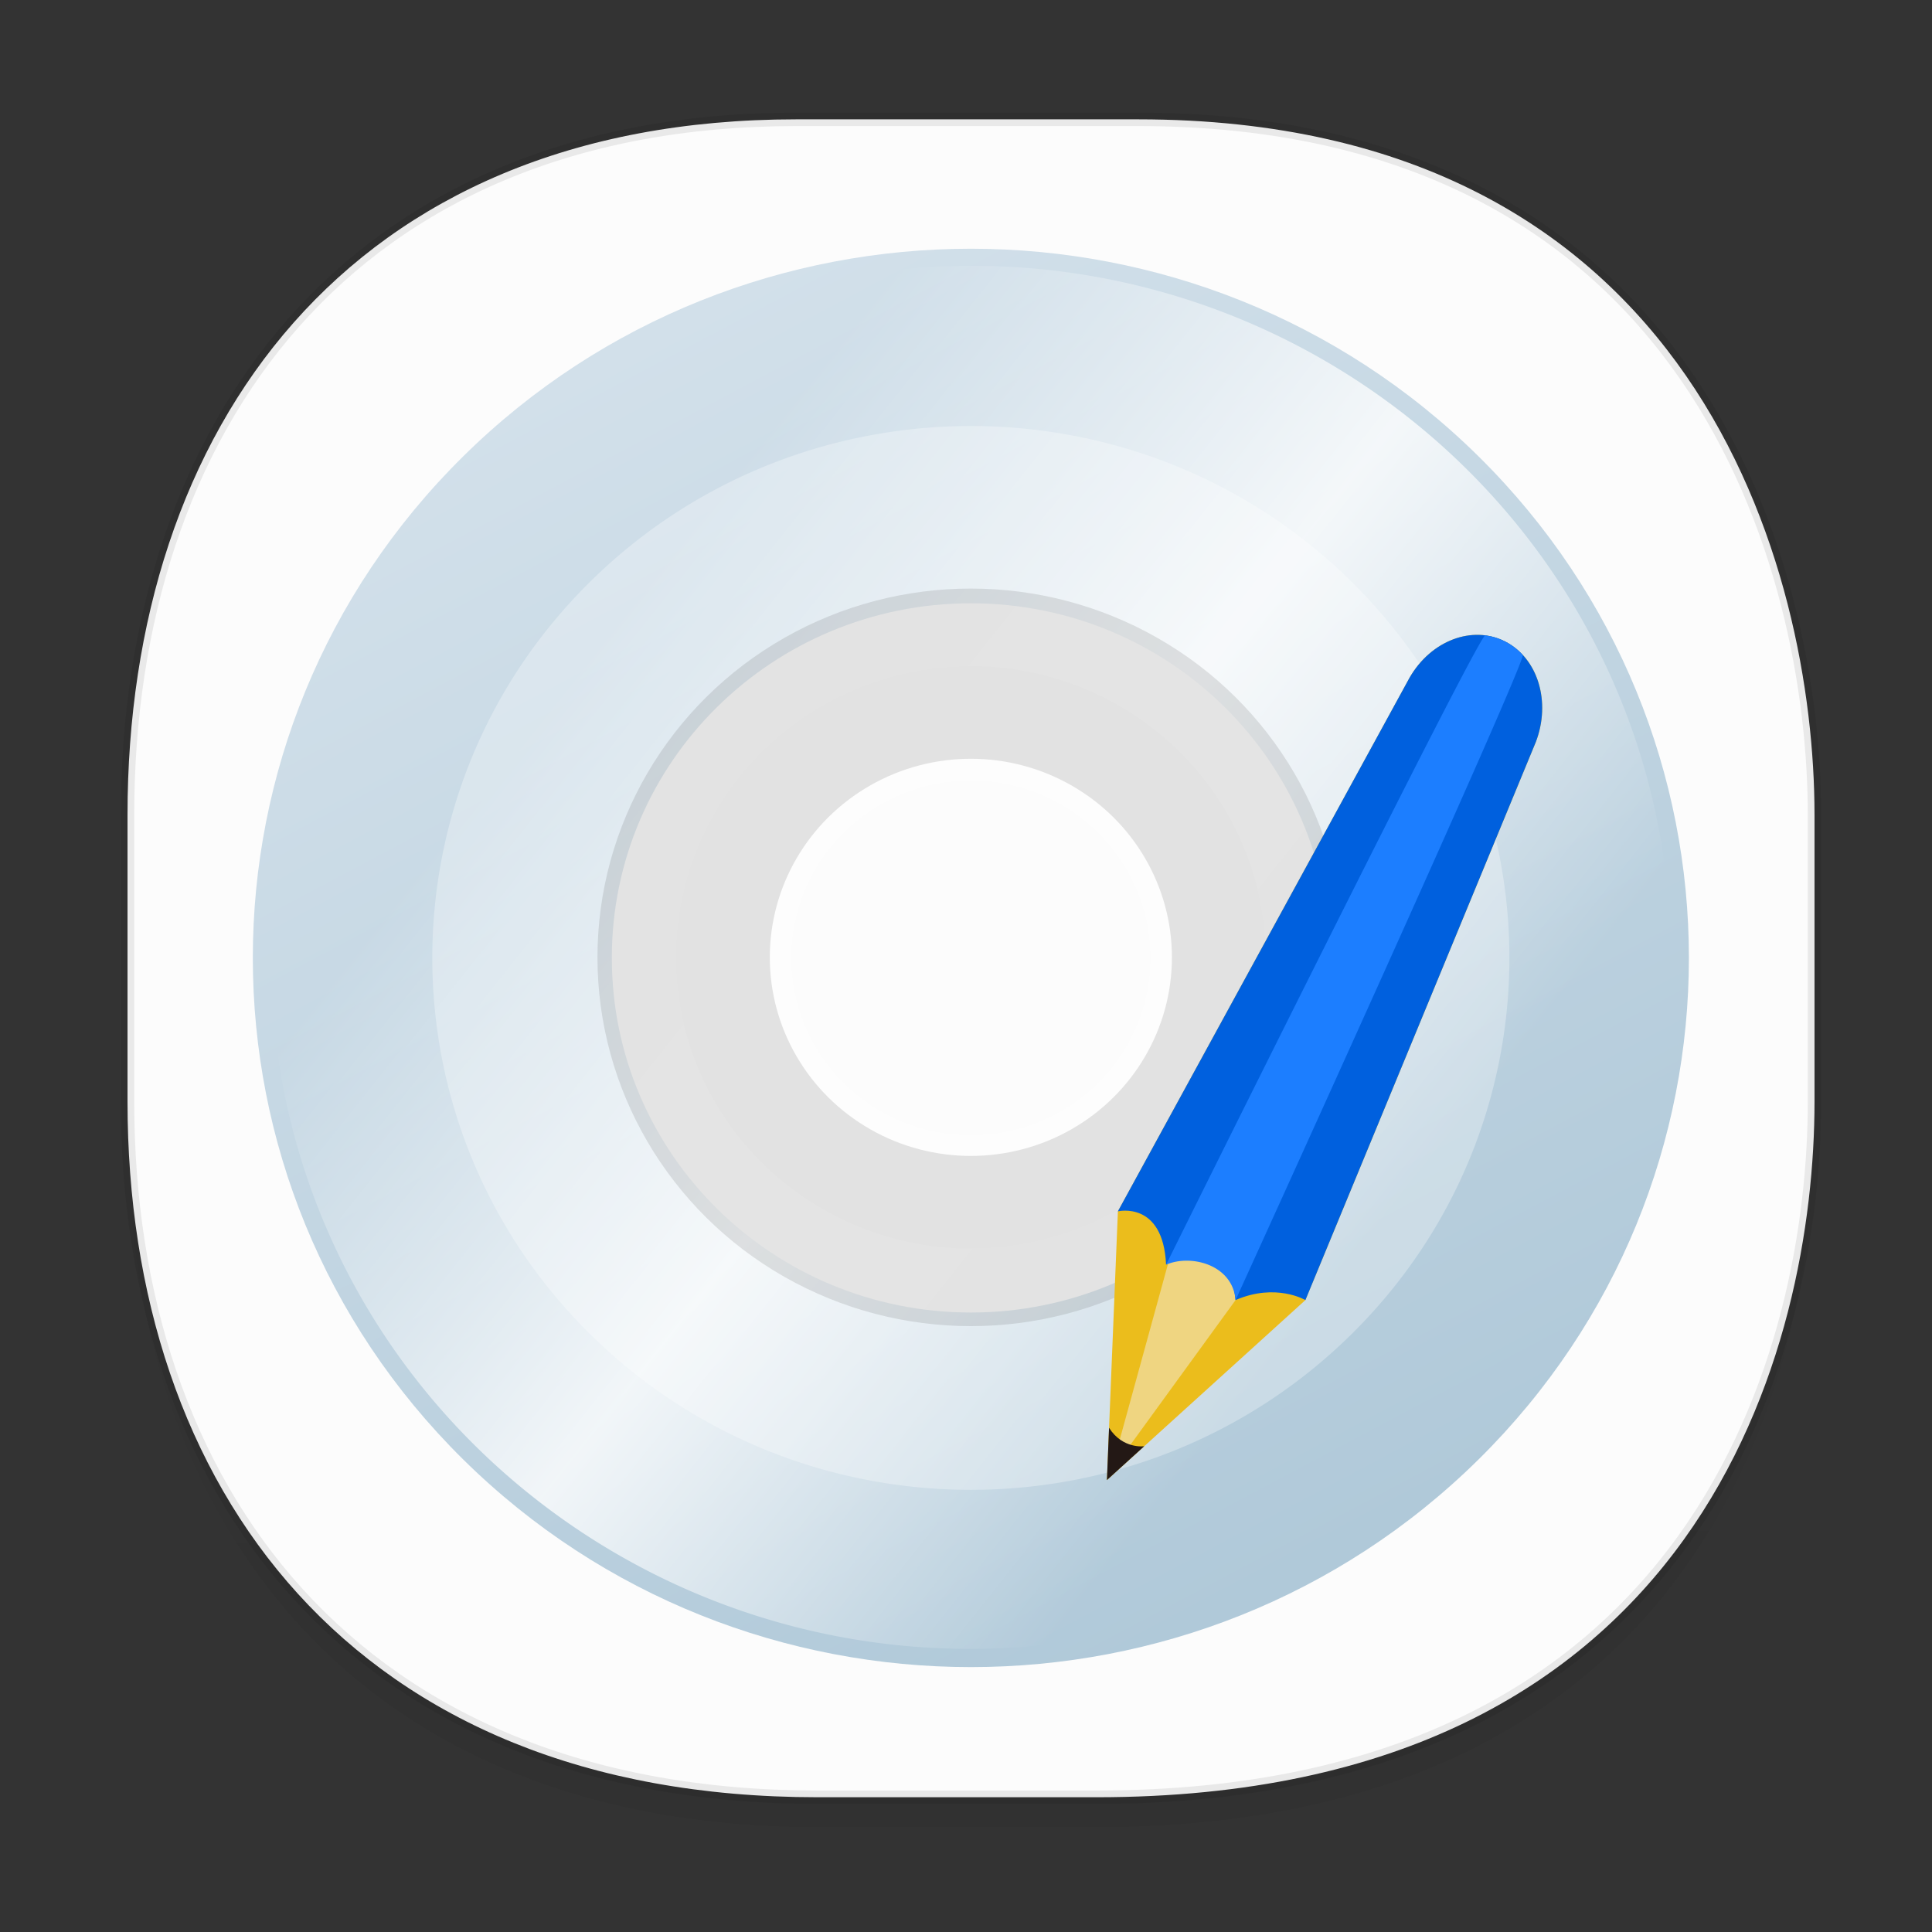 <svg xmlns="http://www.w3.org/2000/svg" xmlns:xlink="http://www.w3.org/1999/xlink" width="48" height="48" version="1.1" id="svg38"><rect width="100%" height="100%" fill="#333333" stroke="none"/><defs id="defs22"><linearGradient id="linearGradient4488"><stop id="stop4490" offset="0" stop-color="#000" stop-opacity=".047"/><stop id="stop4492" offset="1" stop-color="#000" stop-opacity="0"/></linearGradient><style id="style4511"/><style id="style4511-26"/><style id="style4511-9"/><style id="style4552"/><linearGradient gradientTransform="translate(61.546 14.229) scale(.657)" gradientUnits="userSpaceOnUse" x2="24.839" y2="17.991" x1="27.04" y1="16.621" id="d-6"><stop id="stop4583-7" stop-color="#fcfcfc"/><stop id="stop4585-5" stop-color="#c7c7c7" offset="1"/></linearGradient><style id="style4511-2"/><linearGradient xlink:href="#linearGradient4488" id="linearGradient4471" gradientUnits="userSpaceOnUse" gradientTransform="translate(-62.47 2.216) scale(.304)" x1="288.112" y1="141.785" x2="287.575" y2="79.008"/><circle id="SVGID_1_" r="15.999" cy="-31.965" cx="73.957"/><linearGradient xlink:href="#d-6" id="linearGradient1716" x1="3.001" y1="23.808" x2="45.248" y2="23.808" gradientUnits="userSpaceOnUse"/></defs><style id="style4485" type="text/css"/><g id="g9" transform="translate(-49.354 -2.761)"><g id="g11"><g id="g13"><g id="g15"><g id="g17" opacity=".15"><g id="g19"><clipPath id="SVGID_2_"><use id="use25" x="0" y="0" width="1" height="1" xlink:href="#SVGID_1_" overflow="visible"/></clipPath></g></g></g></g></g></g><path d="M3.168 26.443v1.668c0 9.575 5.583 17.282 17.146 17.282h6.93c15.132 0 17.836-11.322 17.836-17.282v-1.668c0 5.96-2.704 17.282-17.836 17.282h-6.93c-11.563 0-17.146-7.708-17.146-17.282z" id="path4467" opacity="1" fill="url(#linearGradient4471)" fill-opacity="1" stroke="none" stroke-width="1.1" stroke-linecap="square" stroke-linejoin="bevel" stroke-miterlimit="4" stroke-dasharray="none" stroke-dashoffset="0" stroke-opacity=".078"/><path d="M19.781 2.965h8.495c13.908 0 16.805 11.246 16.805 17.282v7.123c0 5.96-2.705 17.282-17.837 17.282h-6.93c-11.563 0-17.146-7.708-17.146-17.282v-7.123c0-9.575 5.47-17.282 16.613-17.282z" id="path4469" opacity="1" fill="url(#linearGradient1716)" fill-opacity="1" stroke="#000" stroke-width=".334" stroke-linecap="square" stroke-linejoin="bevel" stroke-miterlimit="4" stroke-dasharray="none" stroke-dashoffset="0" stroke-opacity=".078"/><g id="g1708" transform="matrix(.892 0 0 .881 2.306 2.574)"><g transform="translate(1.42 .076)" id="g1549"><linearGradient y2="6.615" x2="13.686" y1="41.258" x1="32.3" gradientUnits="userSpaceOnUse" id="SVGID_1_-3"><stop id="stop1525" offset="0" stop-color="#b0c9d9"/><stop id="stop1527" offset="1" stop-color="#d2e0ea"/></linearGradient><path id="path1530" d="M37.178 9.874c-7.81-7.81-20.474-7.81-28.284 0-7.81 7.81-7.81 20.474 0 28.284 7.81 7.81 20.474 7.81 28.284 0 7.81-7.81 7.81-20.473 0-28.284zM23.036 34.016c-5.523 0-10-4.477-10-10s4.477-10 10-10 10 4.477 10 10-4.478 10-10 10z" fill="url(#SVGID_1_-3)"/><linearGradient gradientTransform="rotate(38.131 -161.975 29.993)" y2="-88.961" x2="-.657" y1="-88.961" x1="-39.657" gradientUnits="userSpaceOnUse" id="SVGID_2_-6"><stop id="stop1532" offset="0" stop-color="#fff" stop-opacity="0"/><stop id="stop1534" offset=".15" stop-color="#fff" stop-opacity="0"/><stop id="stop1536" offset=".5" stop-color="#fff"/><stop id="stop1538" offset=".85" stop-color="#fff" stop-opacity="0"/><stop id="stop1540" offset="1" stop-color="#fff" stop-opacity="0"/></linearGradient><path id="path1543" d="M42.396 21.669C41.109 10.977 31.397 3.353 20.705 4.64 10.013 5.927 2.388 15.638 3.675 26.331 4.962 37.024 14.674 44.647 25.366 43.36c10.692-1.287 18.317-10.998 17.03-21.691zm-24.431 8.789a8.21 8.21 0 1 1 10.14-12.916 8.21 8.21 0 1 1-10.14 12.916z" opacity=".8" fill="url(#SVGID_2_-6)"/><circle id="circle1545" r="8" cy="24" cx="23.036" opacity=".15" fill="none" stroke="#000" stroke-width="4.8" stroke-linecap="round"/><path id="path1547" d="M33.642 13.41c-5.858-5.858-15.355-5.858-21.213 0-5.858 5.858-5.858 15.355 0 21.213 5.858 5.858 15.355 5.858 21.213 0 5.858-5.858 5.858-15.355 0-21.213zM23.036 29.016a5 5 0 1 1 .001-10.001 5 5 0 0 1-.001 10.001z" opacity=".3" fill="#fff"/></g><g transform="matrix(.673 0 0 .706 10.198 11.464)" id="g1565"><g id="g1561"><path id="path1551" d="M35.031 31.554l-8.214 7.19.454-10.734 12.07-21.313c.885-1.488 2.601-2.116 3.958-1.449 1.357.668 1.906 2.411 1.267 4.02z" fill="#ebbd1c"/><path id="path1553" d="M29.354 30.077l-2.37 8.328 5.157-6.851s.517-.837-.861-1.771c-1.379-.934-1.926.294-1.926.294z" fill="#efd581"/><path id="path1555" d="M35.031 31.554s-1.221-.698-2.891 0c-.285-2.648-1.694-2.271-2.875-1.415-.122-2.564-1.995-2.129-1.995-2.129L39.34 6.697c.885-1.488 2.601-2.116 3.958-1.449 1.357.668 1.906 2.411 1.267 4.02z" fill="#0060de"/><g id="g1559"><path id="path1557" d="M43.3 5.249a2.535 2.535 0 0 0-.827-.243c-.284-.033-13.207 25.134-13.207 25.134 1.02-.426 2.753-.01 2.875 1.415 0 0 12.071-25.572 11.884-25.77a2.563 2.563 0 0 0-.725-.536z" fill="#1c7eff"/></g></g><path id="path1563" d="M26.905 36.656l-.088 2.088 1.544-1.352c0 .001-.892.124-1.456-.736z" fill="#231815"/></g></g></svg>